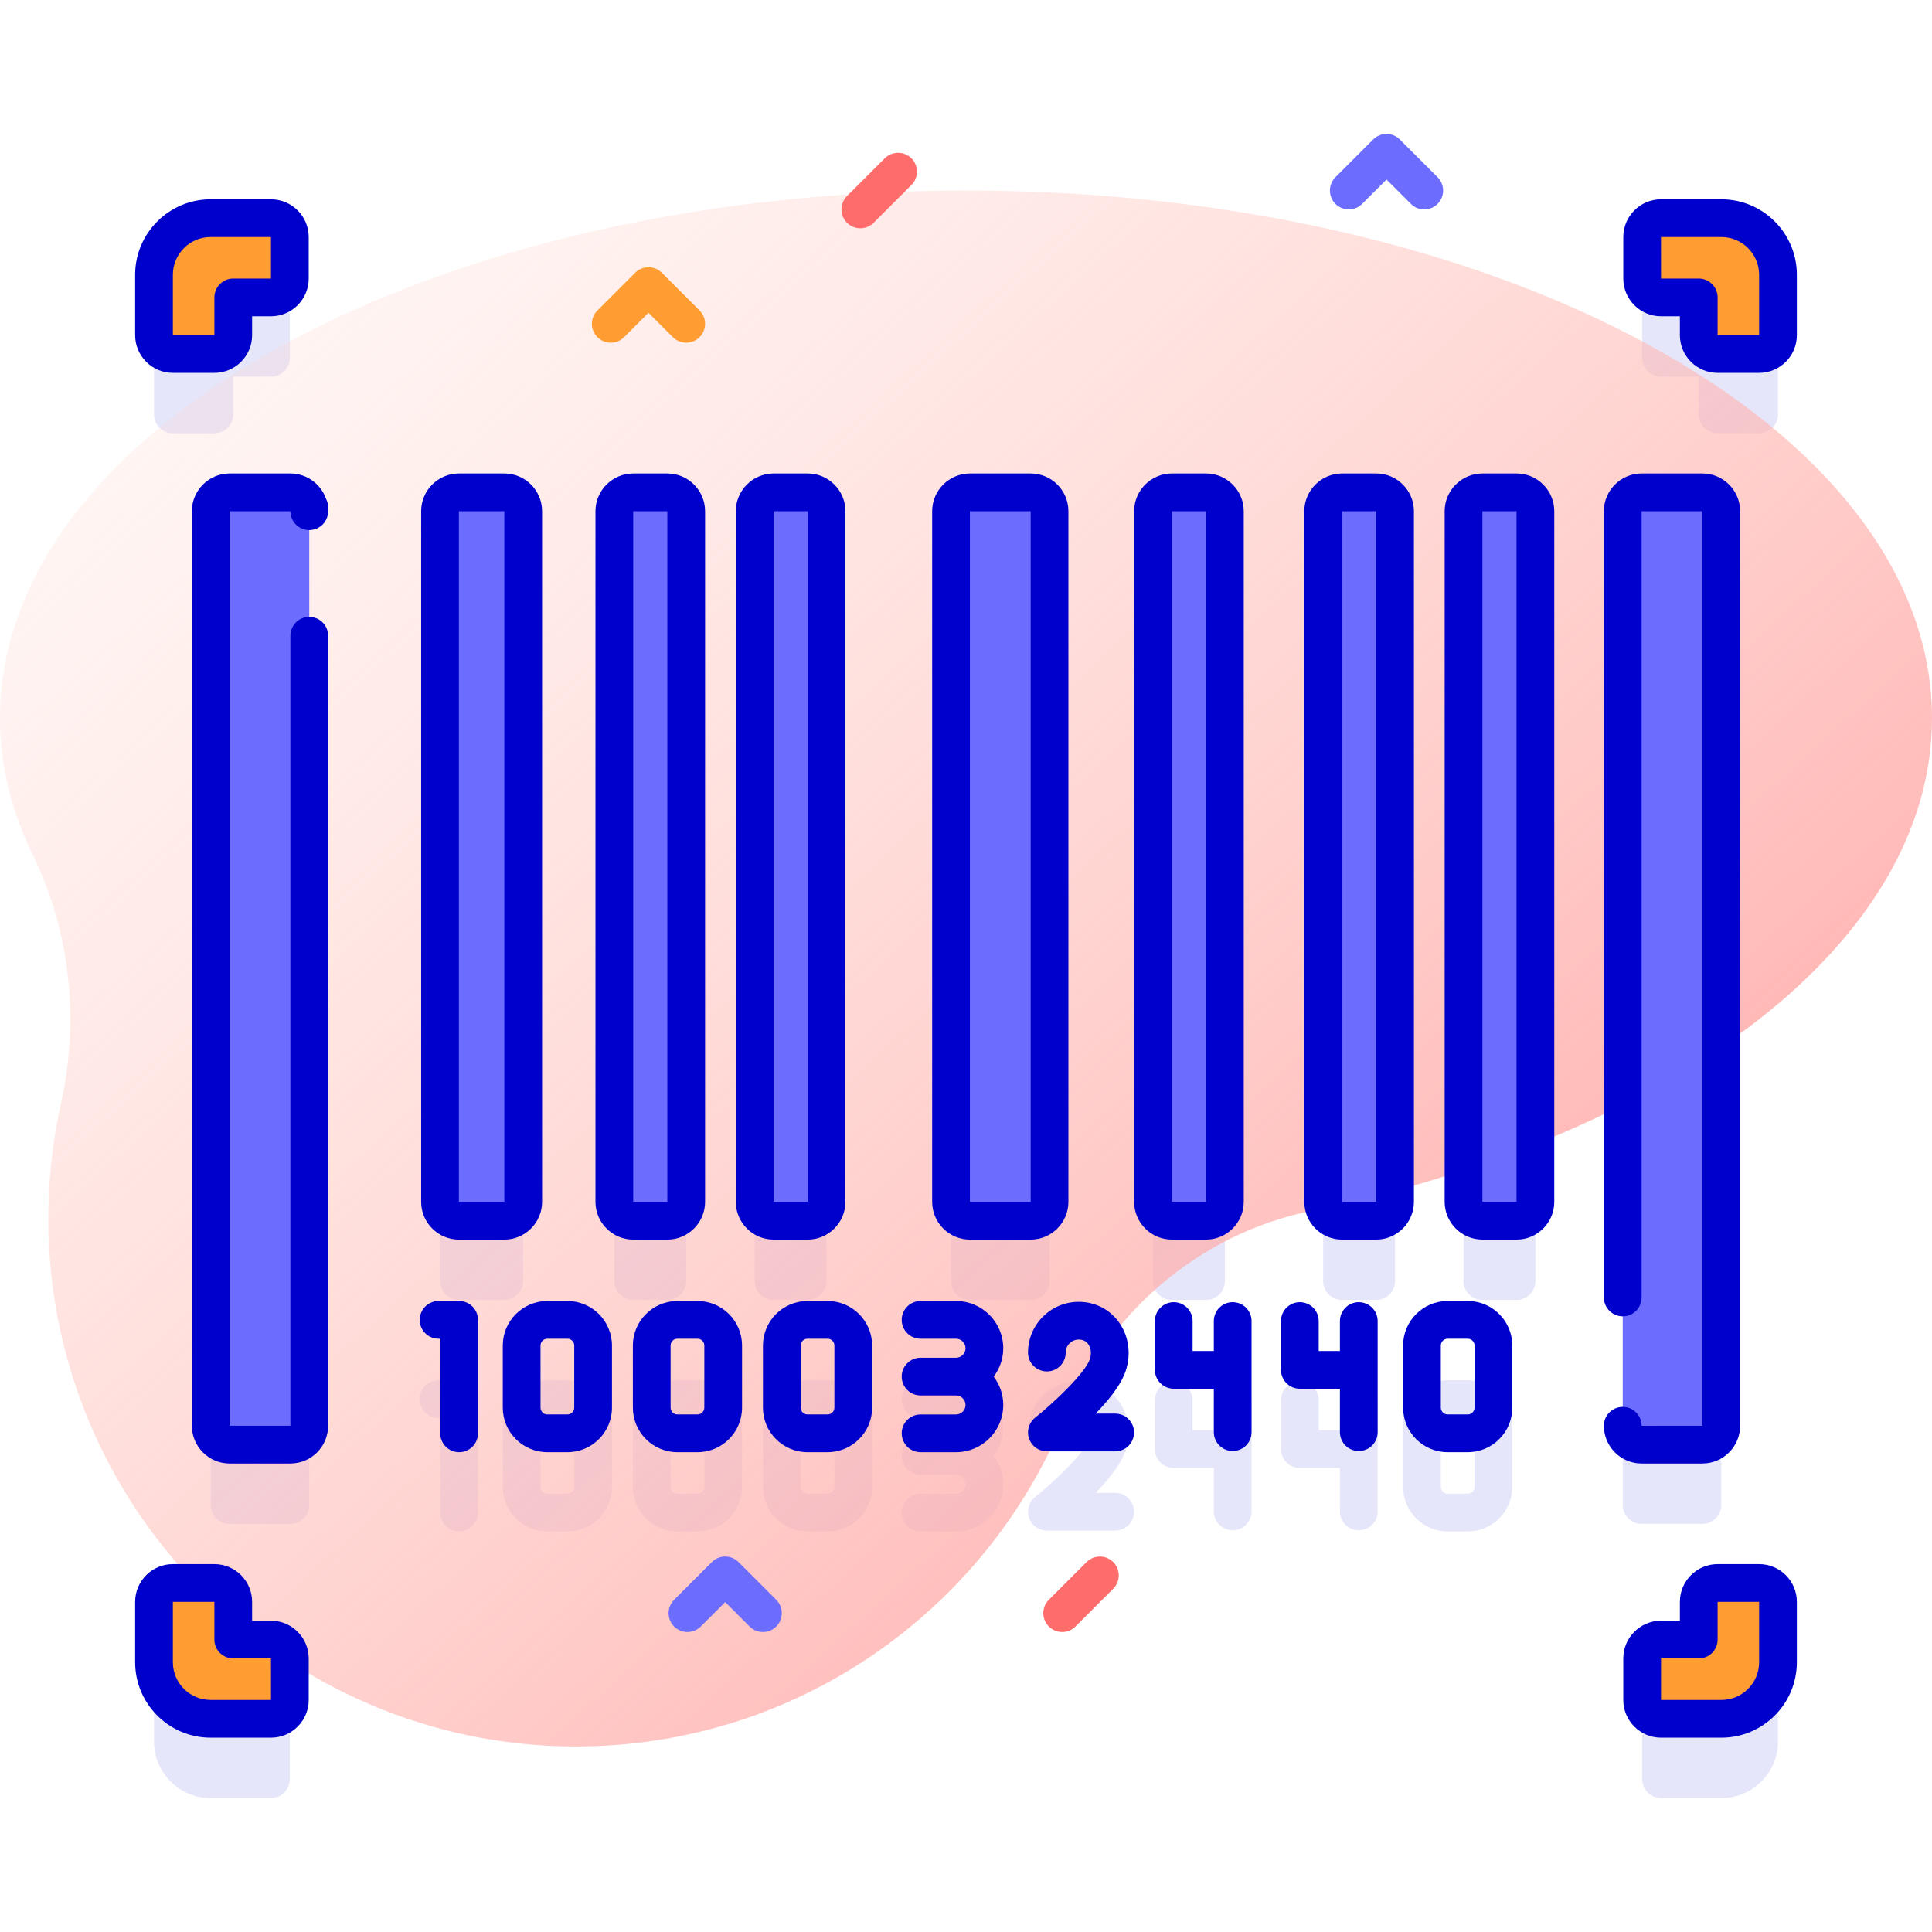 <?xml version="1.0" encoding="iso-8859-1"?>
<!-- Generator: Adobe Illustrator 22.0.0, SVG Export Plug-In . SVG Version: 6.00 Build 0)  -->
<svg version="1.1" id="Capa_1" xmlns="http://www.w3.org/2000/svg" xmlns:xlink="http://www.w3.org/1999/xlink" x="0px" y="0px"
	 viewBox="0 0 512 512" style="enable-background:new 0 0 512 512;" xml:space="preserve">
<g>
	<g style="opacity:0.1;">
		<path style="fill:#0000CC;" d="M76.956,151.478H60.846c-2.761,0-5,2.239-5,5v242.366c0,2.761,2.239,5,5,5h16.109
			c2.761,0,5-2.239,5-5V156.478C81.956,153.717,79.717,151.478,76.956,151.478z"/>
		<path style="fill:#0000CC;" d="M257.031,344.504h16.109c2.761,0,5-2.239,5-5V156.478c0-2.761-2.239-5-5-5h-16.109
			c-2.761,0-5,2.239-5,5v183.026C252.031,342.266,254.27,344.504,257.031,344.504z"/>
		<path style="fill:#0000CC;" d="M456.154,398.844V156.478c0-2.761-2.239-5-5-5h-16.109c-2.761,0-5,2.239-5,5v242.366
			c0,2.761,2.239,5,5,5h16.109C453.915,403.844,456.154,401.606,456.154,398.844z"/>
		<path style="fill:#0000CC;" d="M121.609,344.504h12.049c2.761,0,5-2.239,5-5V156.478c0-2.761-2.239-5-5-5h-12.049
			c-2.761,0-5,2.239-5,5v183.026C116.609,342.266,118.848,344.504,121.609,344.504z"/>
		<path style="fill:#0000CC;" d="M176.854,344.504c2.761,0,5-2.239,5-5V156.478c0-2.761-2.239-5-5-5h-9.049c-2.761,0-5,2.239-5,5
			v183.026c0,2.761,2.239,5,5,5H176.854z"/>
		<path style="fill:#0000CC;" d="M214.048,344.504c2.761,0,5-2.239,5-5V156.478c0-2.761-2.239-5-5-5h-9.049c-2.761,0-5,2.239-5,5
			v183.026c0,2.761,2.239,5,5,5H214.048z"/>
		<path style="fill:#0000CC;" d="M310.557,344.504h9.049c2.761,0,5-2.239,5-5V156.478c0-2.761-2.239-5-5-5h-9.049
			c-2.761,0-5,2.239-5,5v183.026C305.557,342.266,307.795,344.504,310.557,344.504z"/>
		<path style="fill:#0000CC;" d="M364.703,151.478h-9.049c-2.761,0-5,2.239-5,5v183.026c0,2.761,2.239,5,5,5h9.049
			c2.761,0,5-2.239,5-5V156.478C369.703,153.717,367.465,151.478,364.703,151.478z"/>
		<path style="fill:#0000CC;" d="M401.898,151.478h-9.049c-2.761,0-5,2.239-5,5v183.026c0,2.761,2.239,5,5,5h9.049
			c2.761,0,5-2.239,5-5V156.478C406.898,153.717,404.66,151.478,401.898,151.478z"/>
		<path style="fill:#0000CC;" d="M71.813,455.503h-10v-10c0-2.761-2.239-5-5-5h-11c-2.761,0-5,2.239-5,5v16c0,8.284,6.716,15,15,15
			h16c2.761,0,5-2.239,5-5v-11C76.813,457.741,74.575,455.503,71.813,455.503z"/>
		<path style="fill:#0000CC;" d="M466.187,440.503h-11c-2.761,0-5,2.239-5,5v10h-10c-2.761,0-5,2.239-5,5v11c0,2.761,2.239,5,5,5h16
			c8.284,0,15-6.716,15-15v-16C471.187,442.741,468.948,440.503,466.187,440.503z"/>
		<path style="fill:#0000CC;" d="M456.187,78.82h-16c-2.761,0-5,2.239-5,5v11c0,2.761,2.239,5,5,5h10v10c0,2.761,2.239,5,5,5h11
			c2.761,0,5-2.239,5-5v-16C471.187,85.535,464.471,78.82,456.187,78.82z"/>
		<path style="fill:#0000CC;" d="M45.813,114.82h11c2.761,0,5-2.239,5-5v-10h10c2.761,0,5-2.239,5-5v-11c0-2.761-2.239-5-5-5h-16
			c-8.284,0-15,6.716-15,15v16C40.813,112.581,43.052,114.82,45.813,114.82z"/>
		<path style="fill:#0000CC;" d="M150.376,365.782h-5.332c-6.508,0-11.802,5.295-11.802,11.803v16.457
			c0,6.508,5.294,11.803,11.802,11.803h5.332c6.508,0,11.803-5.295,11.803-11.803v-16.457
			C162.179,371.077,156.884,365.782,150.376,365.782z M152.179,394.042c0,0.994-0.809,1.803-1.803,1.803h-5.332
			c-0.994,0-1.802-0.809-1.802-1.803v-16.457c0-0.994,0.809-1.803,1.802-1.803h5.332c0.994,0,1.803,0.809,1.803,1.803V394.042z"/>
		<path style="fill:#0000CC;" d="M121.672,365.782h-5.444c-2.761,0-5,2.238-5,5s2.239,5,5,5h0.444v25.063c0,2.762,2.239,5,5,5
			s5-2.238,5-5v-30.063C126.672,368.021,124.434,365.782,121.672,365.782z"/>
		<path style="fill:#0000CC;" d="M388.969,365.782h-5.332c-6.508,0-11.802,5.295-11.802,11.803v16.457
			c0,6.508,5.294,11.803,11.802,11.803h5.332c6.508,0,11.803-5.295,11.803-11.803v-16.457
			C400.772,371.077,395.477,365.782,388.969,365.782z M390.772,394.042c0,0.994-0.809,1.803-1.803,1.803h-5.332
			c-0.994,0-1.802-0.809-1.802-1.803v-16.457c0-0.994,0.809-1.803,1.802-1.803h5.332c0.994,0,1.803,0.809,1.803,1.803V394.042z"/>
		<path style="fill:#0000CC;" d="M184.849,365.782h-5.332c-6.508,0-11.802,5.295-11.802,11.803v16.457
			c0,6.508,5.294,11.803,11.802,11.803h5.332c6.508,0,11.803-5.295,11.803-11.803v-16.457
			C196.651,371.077,191.356,365.782,184.849,365.782z M186.651,394.042c0,0.994-0.809,1.803-1.803,1.803h-5.332
			c-0.994,0-1.802-0.809-1.802-1.803v-16.457c0-0.994,0.809-1.803,1.802-1.803h5.332c0.994,0,1.803,0.809,1.803,1.803V394.042z"/>
		<path style="fill:#0000CC;" d="M219.321,365.782h-5.332c-6.508,0-11.802,5.295-11.802,11.803v16.457
			c0,6.508,5.294,11.803,11.802,11.803h5.332c6.508,0,11.803-5.295,11.803-11.803v-16.457
			C231.124,371.077,225.829,365.782,219.321,365.782z M221.124,394.042c0,0.994-0.809,1.803-1.803,1.803h-5.332
			c-0.994,0-1.802-0.809-1.802-1.803v-16.457c0-0.994,0.809-1.803,1.802-1.803h5.332c0.994,0,1.803,0.809,1.803,1.803V394.042z"/>
		<path style="fill:#0000CC;" d="M295.537,395.624h-5.184c3.195-3.311,6.24-7.033,7.594-10.308
			c1.886-4.564,1.446-9.632-1.177-13.555c-2.448-3.66-6.42-5.759-10.899-5.759c-7.412,0-13.442,6.03-13.442,13.441
			c0,2.762,2.239,5,5,5s5-2.238,5-5c0-1.897,1.544-3.441,3.442-3.441c1.131,0,2.001,0.443,2.586,1.318
			c0.752,1.124,0.847,2.725,0.248,4.176c-1.561,3.776-9.364,11.178-14.406,15.228c-1.654,1.329-2.291,3.558-1.586,5.559
			c0.704,2.001,2.594,3.341,4.716,3.341h18.108c2.761,0,5-2.238,5-5S298.298,395.624,295.537,395.624z"/>
		<path style="fill:#0000CC;" d="M253.357,365.782h-9.394c-2.761,0-5,2.238-5,5s2.239,5,5,5h9.394c1.387,0,2.516,1.129,2.516,2.516
			s-1.128,2.516-2.516,2.516h-9.394c-2.761,0-5,2.238-5,5s2.239,5,5,5h9.394c1.387,0,2.516,1.129,2.516,2.516
			s-1.128,2.515-2.516,2.515h-9.394c-2.761,0-5,2.238-5,5s2.239,5,5,5h9.394c6.901,0,12.516-5.614,12.516-12.515
			c0-2.822-0.95-5.42-2.531-7.516c1.582-2.096,2.531-4.694,2.531-7.516C265.873,371.397,260.259,365.782,253.357,365.782z"/>
		<path style="fill:#0000CC;" d="M326.675,366.091c-2.761,0-5,2.238-5,5v7.935h-5.623v-7.935c0-2.762-2.239-5-5-5s-5,2.238-5,5
			v12.935c0,2.762,2.239,5,5,5h10.623v11.511c0,2.762,2.239,5,5,5s5-2.238,5-5v-29.445
			C331.675,368.329,329.437,366.091,326.675,366.091z"/>
		<path style="fill:#0000CC;" d="M360.092,366.091c-2.761,0-5,2.238-5,5v7.935h-5.623v-7.935c0-2.762-2.239-5-5-5s-5,2.238-5,5
			v12.935c0,2.762,2.239,5,5,5h10.623v11.511c0,2.762,2.239,5,5,5s5-2.238,5-5v-29.445
			C365.092,368.329,362.854,366.091,360.092,366.091z"/>
	</g>
	<g>
		<linearGradient id="SVGID_1_" gradientUnits="userSpaceOnUse" x1="466.383" y1="490.572" x2="-37.617" y2="-61.428">
			<stop  offset="0.002" style="stop-color:#FF9494"/>
			<stop  offset="0.992" style="stop-color:#FFE8DC;stop-opacity:0"/>
		</linearGradient>
		<path style="fill:url(#SVGID_1_);" d="M512,190.296c0-77.209-114.615-139.799-256-139.799S0,113.088,0,190.296
			c0,12.48,2.999,24.577,8.62,36.089c10.007,20.491,12.502,43.828,7.537,66.086c-2.036,9.127-3.179,18.59-3.333,28.294
			c-1.235,77.812,61.961,142.061,139.782,142.06c58.443,0,108.503-35.865,129.385-86.785c11.468-27.964,35.565-48.919,65.155-55.077
			C443.526,300.906,512,249.972,512,190.296z"/>
		<g>
			<g>
				<path style="fill:#6C6CFF;" d="M55.846,135.478v242.366c0,2.761,2.239,5,5,5h16.109c2.761,0,5-2.239,5-5V135.478
					c0-2.761-2.239-5-5-5H60.846C58.085,130.478,55.846,132.717,55.846,135.478z"/>
				<path style="fill:#6C6CFF;" d="M252.031,135.478v183.026c0,2.761,2.239,5,5,5h16.109c2.761,0,5-2.239,5-5V135.478
					c0-2.761-2.239-5-5-5h-16.109C254.27,130.478,252.031,132.717,252.031,135.478z"/>
				<path style="fill:#6C6CFF;" d="M430.044,135.478v242.366c0,2.761,2.239,5,5,5h16.109c2.761,0,5-2.239,5-5V135.478
					c0-2.761-2.239-5-5-5h-16.109C432.283,130.478,430.044,132.717,430.044,135.478z"/>
				<path style="fill:#6C6CFF;" d="M116.609,135.478v183.026c0,2.761,2.239,5,5,5h12.049c2.761,0,5-2.239,5-5V135.478
					c0-2.761-2.239-5-5-5h-12.049C118.848,130.478,116.609,132.717,116.609,135.478z"/>
				<path style="fill:#6C6CFF;" d="M162.804,135.478v183.026c0,2.761,2.239,5,5,5h9.049c2.761,0,5-2.239,5-5V135.478
					c0-2.761-2.239-5-5-5h-9.049C165.043,130.478,162.804,132.717,162.804,135.478z"/>
				<path style="fill:#6C6CFF;" d="M199.999,135.478v183.026c0,2.761,2.239,5,5,5h9.049c2.761,0,5-2.239,5-5V135.478
					c0-2.761-2.239-5-5-5h-9.049C202.238,130.478,199.999,132.717,199.999,135.478z"/>
				<path style="fill:#6C6CFF;" d="M305.557,135.478v183.026c0,2.761,2.239,5,5,5h9.049c2.761,0,5-2.239,5-5V135.478
					c0-2.761-2.239-5-5-5h-9.049C307.795,130.478,305.557,132.717,305.557,135.478z"/>
				<path style="fill:#6C6CFF;" d="M350.654,135.478v183.026c0,2.761,2.239,5,5,5h9.049c2.761,0,5-2.239,5-5V135.478
					c0-2.761-2.239-5-5-5h-9.049C352.893,130.478,350.654,132.717,350.654,135.478z"/>
				<path style="fill:#6C6CFF;" d="M387.849,135.478v183.026c0,2.761,2.239,5,5,5h9.049c2.761,0,5-2.239,5-5V135.478
					c0-2.761-2.239-5-5-5h-9.049C390.087,130.478,387.849,132.717,387.849,135.478z"/>
			</g>
			<g>
				<g>
					<g>
						<path style="fill:#FF9D33;" d="M71.813,455.503h-16c-8.284,0-15-6.716-15-15v-16c0-2.761,2.239-5,5-5h11c2.761,0,5,2.239,5,5
							v10h10c2.761,0,5,2.239,5,5v11C76.813,453.264,74.575,455.503,71.813,455.503z"/>
					</g>
					<g>
						<path style="fill:#FF9D33;" d="M440.187,455.503h16c8.284,0,15-6.716,15-15v-16c0-2.761-2.239-5-5-5h-11c-2.761,0-5,2.239-5,5
							v10h-10c-2.761,0-5,2.239-5,5v11C435.187,453.264,437.425,455.503,440.187,455.503z"/>
					</g>
				</g>
				<g>
					<g>
						<path style="fill:#FF9D33;" d="M440.187,57.82h16c8.284,0,15,6.716,15,15v16c0,2.761-2.239,5-5,5h-11c-2.761,0-5-2.239-5-5
							v-10h-10c-2.761,0-5-2.239-5-5v-11C435.187,60.058,437.425,57.82,440.187,57.82z"/>
					</g>
					<g>
						<path style="fill:#FF9D33;" d="M71.813,57.82h-16c-8.284,0-15,6.716-15,15v16c0,2.761,2.239,5,5,5h11c2.761,0,5-2.239,5-5v-10
							h10c2.761,0,5-2.239,5-5v-11C76.813,60.058,74.575,57.82,71.813,57.82z"/>
					</g>
				</g>
			</g>
			<g>
				<path style="fill:#0000CC;" d="M76.956,125.479H60.847c-5.514,0-10,4.486-10,10v242.365c0,5.514,4.486,10,10,10h16.109
					c5.514,0,10-4.486,10-10V168.479c0-2.762-2.239-5-5-5s-5,2.238-5,5v209.365H60.847V135.479h16.109c0,2.762,2.239,5,5,5
					s5-2.238,5-5v-1.001c0-0.831-0.203-1.614-0.561-2.303C85.028,128.279,81.313,125.479,76.956,125.479z"/>
				<path style="fill:#0000CC;" d="M257.031,328.504h16.109c5.514,0,10-4.486,10-10V135.479c0-5.514-4.486-10-10-10h-16.109
					c-5.514,0-10,4.486-10,10v183.025C247.031,324.018,251.517,328.504,257.031,328.504z M257.031,135.479h16.109v183.025h-16.109
					V135.479z"/>
				<path style="fill:#0000CC;" d="M451.153,387.844c5.514,0,10-4.486,10-10V135.479c0-5.514-4.486-10-10-10h-16.109
					c-5.514,0-10,4.486-10,10v208.365c0,2.762,2.239,5,5,5s5-2.238,5-5V135.479h16.109v242.365l-16.109,0.007v-0.006
					c0-2.762-2.239-5.001-5-5.001s-5,2.238-5,5c0,5.514,4.486,10,10,10H451.153z"/>
				<path style="fill:#0000CC;" d="M121.609,328.504h12.049c5.514,0,10-4.486,10-10V135.479c0-5.514-4.486-10-10-10h-12.049
					c-5.514,0-10,4.486-10,10v183.025C111.609,324.018,116.095,328.504,121.609,328.504z M121.609,135.479h12.049v183.025h-12.049
					V135.479z"/>
				<path style="fill:#0000CC;" d="M167.804,328.504h9.049c5.514,0,10-4.486,10-10V135.479c0-5.514-4.486-10-10-10h-9.049
					c-5.514,0-10,4.486-10,10v183.025C157.804,324.018,162.29,328.504,167.804,328.504z M167.804,135.479h9.049v183.025h-9.049
					V135.479z"/>
				<path style="fill:#0000CC;" d="M214.048,328.504c5.514,0,10-4.486,10-10V135.479c0-5.514-4.486-10-10-10h-9.049
					c-5.514,0-10,4.486-10,10v183.025c0,5.514,4.486,10,10,10H214.048z M204.999,135.479h9.049v183.025h-9.049V135.479z"/>
				<path style="fill:#0000CC;" d="M319.606,328.504c5.514,0,10-4.486,10-10V135.479c0-5.514-4.486-10-10-10h-9.049
					c-5.514,0-10,4.486-10,10v183.025c0,5.514,4.486,10,10,10H319.606z M310.557,135.479h9.049v183.025h-9.049V135.479z"/>
				<path style="fill:#0000CC;" d="M374.703,135.479c0-5.514-4.486-10-10-10h-9.049c-5.514,0-10,4.486-10,10v183.025
					c0,5.514,4.486,10,10,10h9.049c5.514,0,10-4.486,10-10V135.479z M364.703,318.504h-9.049V135.479h9.049V318.504z"/>
				<path style="fill:#0000CC;" d="M401.898,125.479h-9.049c-5.514,0-10,4.486-10,10v183.025c0,5.514,4.486,10,10,10h9.049
					c5.514,0,10-4.486,10-10V135.479C411.898,129.965,407.412,125.479,401.898,125.479z M401.898,318.504h-9.049V135.479h9.049
					V318.504z"/>
				<path style="fill:#0000CC;" d="M71.813,429.503h-5v-5c0-5.514-4.486-10-10-10h-11c-5.514,0-10,4.486-10,10v16
					c0,11.028,8.972,20,20,20h16c5.514,0,10-4.486,10-10v-11C81.813,433.989,77.328,429.503,71.813,429.503z M55.813,450.503
					c-5.514,0-10-4.486-10-10v-16h11v10c0,2.762,2.239,5,5,5h10l0.006,11H55.813z"/>
				<path style="fill:#0000CC;" d="M466.187,414.503h-11c-5.514,0-10,4.486-10,10v5h-5c-5.514,0-10,4.486-10,10v11
					c0,5.514,4.486,10,10,10h16c11.028,0,20-8.972,20-20v-16C476.187,418.989,471.701,414.503,466.187,414.503z M466.187,440.503
					c0,5.514-4.486,10-10,10h-16v-11h10c2.761,0,5-2.238,5-5v-10h11V440.503z"/>
				<path style="fill:#0000CC;" d="M456.187,52.819h-16c-5.514,0-10,4.486-10,10v11c0,5.514,4.486,10,10,10h5v5
					c0,5.514,4.486,10,10,10h11c5.514,0,10-4.486,10-10v-16C476.187,61.791,467.214,52.819,456.187,52.819z M466.187,88.819h-11v-10
					c0-2.762-2.239-5-5-5h-10l-0.006-11h0.006h16c5.514,0,10,4.486,10,10V88.819z"/>
				<path style="fill:#0000CC;" d="M45.813,98.819h11c5.514,0,10-4.486,10-10v-5h5c5.514,0,10-4.486,10-10v-11
					c0-5.514-4.486-10-10-10h-16c-11.028,0-20,8.972-20,20v16C35.813,94.333,40.299,98.819,45.813,98.819z M45.813,72.819
					c0-5.514,4.486-10,10-10h16v11h-10c-2.761,0-5,2.238-5,5v10h-11V72.819z"/>
				<path style="fill:#0000CC;" d="M150.376,344.782h-5.332c-6.508,0-11.802,5.295-11.802,11.803v16.457
					c0,6.508,5.294,11.803,11.802,11.803h5.332c6.508,0,11.803-5.295,11.803-11.803v-16.457
					C162.179,350.077,156.884,344.782,150.376,344.782z M152.179,373.042c0,0.994-0.809,1.803-1.803,1.803h-5.332
					c-0.994,0-1.802-0.809-1.802-1.803v-16.457c0-0.994,0.809-1.803,1.802-1.803h5.332c0.994,0,1.803,0.809,1.803,1.803V373.042z"/>
				<path style="fill:#0000CC;" d="M121.672,344.782h-5.444c-2.761,0-5,2.238-5,5s2.239,5,5,5h0.444v25.063c0,2.762,2.239,5,5,5
					s5-2.238,5-5v-30.063C126.672,347.021,124.434,344.782,121.672,344.782z"/>
				<path style="fill:#0000CC;" d="M388.969,344.782h-5.332c-6.508,0-11.802,5.295-11.802,11.803v16.457
					c0,6.508,5.294,11.803,11.802,11.803h5.332c6.508,0,11.803-5.295,11.803-11.803v-16.457
					C400.772,350.077,395.477,344.782,388.969,344.782z M390.772,373.042c0,0.994-0.809,1.803-1.803,1.803h-5.332
					c-0.994,0-1.802-0.809-1.802-1.803v-16.457c0-0.994,0.809-1.803,1.802-1.803h5.332c0.994,0,1.803,0.809,1.803,1.803V373.042z"/>
				<path style="fill:#0000CC;" d="M184.849,344.782h-5.332c-6.508,0-11.802,5.295-11.802,11.803v16.457
					c0,6.508,5.294,11.803,11.802,11.803h5.332c6.508,0,11.803-5.295,11.803-11.803v-16.457
					C196.651,350.077,191.356,344.782,184.849,344.782z M186.651,373.042c0,0.994-0.809,1.803-1.803,1.803h-5.332
					c-0.994,0-1.802-0.809-1.802-1.803v-16.457c0-0.994,0.809-1.803,1.802-1.803h5.332c0.994,0,1.803,0.809,1.803,1.803V373.042z"/>
				<path style="fill:#0000CC;" d="M219.321,344.782h-5.332c-6.508,0-11.802,5.295-11.802,11.803v16.457
					c0,6.508,5.294,11.803,11.802,11.803h5.332c6.508,0,11.803-5.295,11.803-11.803v-16.457
					C231.124,350.077,225.829,344.782,219.321,344.782z M221.124,373.042c0,0.994-0.809,1.803-1.803,1.803h-5.332
					c-0.994,0-1.802-0.809-1.802-1.803v-16.457c0-0.994,0.809-1.803,1.802-1.803h5.332c0.994,0,1.803,0.809,1.803,1.803V373.042z"/>
				<path style="fill:#0000CC;" d="M295.537,374.624h-5.184c3.195-3.311,6.24-7.033,7.594-10.308
					c1.886-4.564,1.446-9.632-1.177-13.555c-2.448-3.66-6.42-5.759-10.899-5.759c-7.412,0-13.442,6.03-13.442,13.441
					c0,2.762,2.239,5,5,5s5-2.238,5-5c0-1.897,1.544-3.441,3.442-3.441c1.131,0,2.001,0.443,2.586,1.318
					c0.752,1.124,0.847,2.725,0.248,4.176c-1.561,3.776-9.364,11.178-14.406,15.228c-1.654,1.329-2.291,3.558-1.586,5.559
					c0.704,2.001,2.594,3.341,4.716,3.341h18.108c2.761,0,5-2.238,5-5S298.298,374.624,295.537,374.624z"/>
				<path style="fill:#0000CC;" d="M253.357,344.782h-9.394c-2.761,0-5,2.238-5,5s2.239,5,5,5h9.394
					c1.387,0,2.516,1.129,2.516,2.516s-1.128,2.516-2.516,2.516h-9.394c-2.761,0-5,2.238-5,5s2.239,5,5,5h9.394
					c1.387,0,2.516,1.129,2.516,2.516s-1.128,2.516-2.516,2.516h-9.394c-2.761,0-5,2.238-5,5s2.239,5,5,5h9.394
					c6.901,0,12.516-5.614,12.516-12.516c0-2.822-0.95-5.42-2.531-7.516c1.582-2.096,2.531-4.694,2.531-7.516
					C265.873,350.397,260.259,344.782,253.357,344.782z"/>
				<path style="fill:#0000CC;" d="M326.675,345.091c-2.761,0-5,2.238-5,5v7.935h-5.623v-7.935c0-2.762-2.239-5-5-5s-5,2.238-5,5
					v12.935c0,2.762,2.239,5,5,5h10.623v11.511c0,2.762,2.239,5,5,5s5-2.238,5-5v-29.445
					C331.675,347.329,329.437,345.091,326.675,345.091z"/>
				<path style="fill:#0000CC;" d="M360.092,345.091c-2.761,0-5,2.238-5,5v7.935h-5.623v-7.935c0-2.762-2.239-5-5-5s-5,2.238-5,5
					v12.935c0,2.762,2.239,5,5,5h10.623v11.511c0,2.762,2.239,5,5,5s5-2.238,5-5v-29.445
					C365.092,347.329,362.854,345.091,360.092,345.091z"/>
			</g>
		</g>
		<path style="fill:#FF6C6C;" d="M281.483,432.503c-1.28,0-2.559-0.488-3.536-1.465c-1.953-1.952-1.953-5.118,0-7.07l10-10
			c1.953-1.953,5.118-1.953,7.071,0c1.953,1.952,1.953,5.118,0,7.07l-10,10C284.042,432.015,282.763,432.503,281.483,432.503z"/>
		<path style="fill:#FF6C6C;" d="M228,60.497c-1.28,0-2.559-0.488-3.536-1.465c-1.953-1.952-1.953-5.118,0-7.07l10-10
			c1.953-1.953,5.118-1.953,7.071,0c1.953,1.952,1.953,5.118,0,7.07l-10,10C230.559,60.009,229.28,60.497,228,60.497z"/>
		<g>
			<path style="fill:#6C6CFF;" d="M377.44,55.497c-1.28,0-2.559-0.488-3.536-1.465l-6.464-6.464l-6.464,6.464
				c-1.953,1.953-5.118,1.953-7.071,0c-1.953-1.952-1.953-5.118,0-7.07l10-10c1.953-1.953,5.118-1.953,7.071,0l10,10
				c1.953,1.952,1.953,5.118,0,7.07C380,55.009,378.72,55.497,377.44,55.497z"/>
		</g>
		<g>
			<path style="fill:#6C6CFF;" d="M202.183,432.503c-1.28,0-2.559-0.488-3.536-1.465l-6.464-6.464l-6.464,6.464
				c-1.953,1.953-5.118,1.953-7.071,0c-1.953-1.952-1.953-5.118,0-7.07l10-10c1.953-1.953,5.118-1.953,7.071,0l10,10
				c1.953,1.952,1.953,5.118,0,7.07C204.742,432.015,203.463,432.503,202.183,432.503z"/>
		</g>
		<g>
			<path style="fill:#FF9D33;" d="M181.854,90.819c-1.28,0-2.559-0.488-3.536-1.465l-6.464-6.464l-6.464,6.464
				c-1.953,1.953-5.118,1.953-7.071,0c-1.953-1.952-1.953-5.118,0-7.07l10-10c1.953-1.953,5.118-1.953,7.071,0l10,10
				c1.953,1.952,1.953,5.118,0,7.07C184.413,90.331,183.133,90.819,181.854,90.819z"/>
		</g>
	</g>
</g>
<g>
</g>
<g>
</g>
<g>
</g>
<g>
</g>
<g>
</g>
<g>
</g>
<g>
</g>
<g>
</g>
<g>
</g>
<g>
</g>
<g>
</g>
<g>
</g>
<g>
</g>
<g>
</g>
<g>
</g>
</svg>

